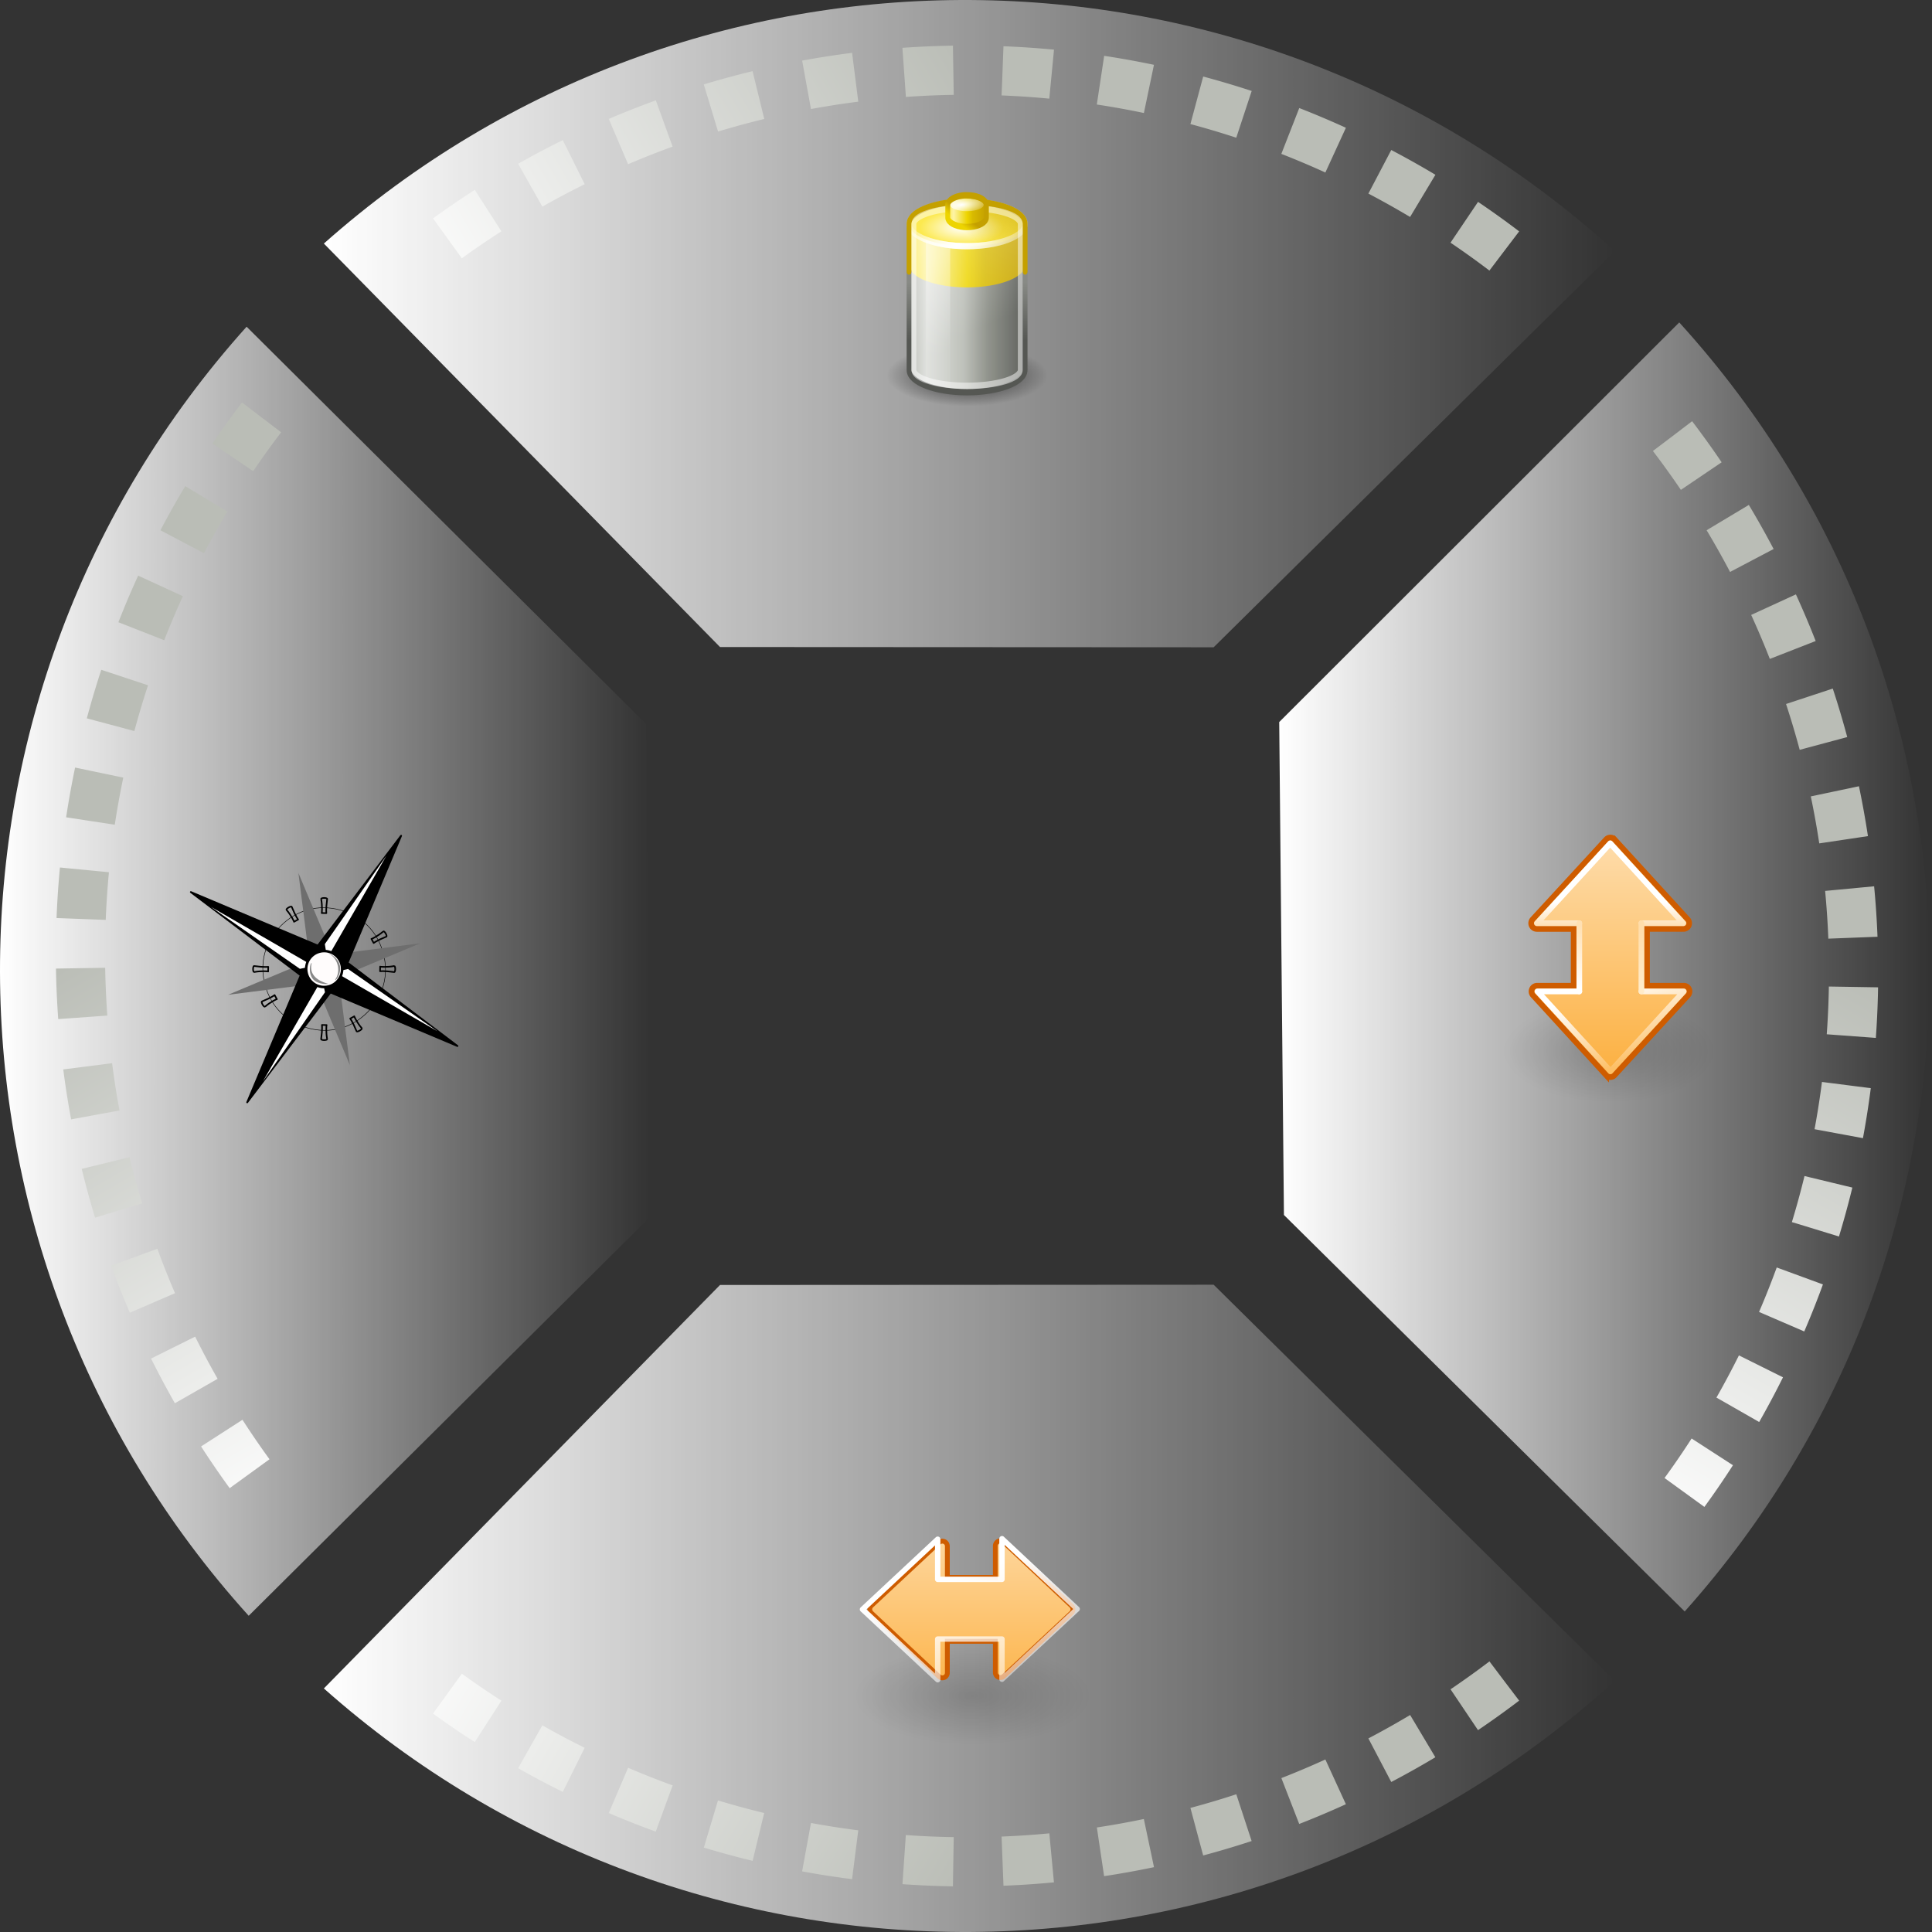 <?xml version="1.0" encoding="UTF-8" standalone="no"?>
<!-- Created with Inkscape (http://www.inkscape.org/) -->

<svg
   xmlns:osb="http://www.openswatchbook.org/uri/2009/osb"
   xmlns:dc="http://purl.org/dc/elements/1.1/"
   xmlns:cc="http://creativecommons.org/ns#"
   xmlns:rdf="http://www.w3.org/1999/02/22-rdf-syntax-ns#"
   xmlns:svg="http://www.w3.org/2000/svg"
   xmlns="http://www.w3.org/2000/svg"
   xmlns:xlink="http://www.w3.org/1999/xlink"
   xmlns:sodipodi="http://sodipodi.sourceforge.net/DTD/sodipodi-0.dtd"
   xmlns:inkscape="http://www.inkscape.org/namespaces/inkscape"
   id="svg4169"
   sodipodi:version="0.32"
   inkscape:version="0.91 r13725"
   width="400"
   height="400"
   version="1.0"
   sodipodi:docname="level-white.svg"
   inkscape:output_extension="org.inkscape.output.svg.inkscape"
   inkscape:export-filename="/Users/hurenkam/Workspace/qeeptrack/master/Gauges/level-white.png"
   inkscape:export-xdpi="90"
   inkscape:export-ydpi="90">
  <rect width="100%" height="100%" fill="#333333" stroke="none"/>
  <defs
     id="defs4172">
    <linearGradient
       id="linearGradient26422"
       osb:paint="solid">
      <stop
         style="stop-color:#000000;stop-opacity:1;"
         offset="0"
         id="stop26424" />
    </linearGradient>
    <linearGradient
       id="linearGradient4227">
      <stop
         style="stop-color:#00ffff;stop-opacity:1;"
         offset="0"
         id="stop4229" />
      <stop
         id="stop4235"
         offset="0"
         style="stop-color:#0e95fd;stop-opacity:1;" />
      <stop
         style="stop-color:#ffffff;stop-opacity:0.982;"
         offset="1"
         id="stop4231" />
    </linearGradient>
    <linearGradient
       id="linearGradient4062">
      <stop
         style="stop-color:#ffffff;stop-opacity:1;"
         offset="0"
         id="stop4064" />
      <stop
         id="stop4184"
         offset="0.208"
         style="stop-color:#ffffff;stop-opacity:0.498;" />
      <stop
         style="stop-color:#ffffff;stop-opacity:0;"
         offset="1"
         id="stop4066" />
    </linearGradient>
    <linearGradient
       id="linearGradient5080">
      <stop
         style="stop-color:#0000fd;stop-opacity:1;"
         offset="0"
         id="stop5082" />
      <stop
         id="stop5090"
         offset="0.861"
         style="stop-color:#006cc0;stop-opacity:1;" />
      <stop
         id="stop5088"
         offset="1"
         style="stop-color:#002bae;stop-opacity:1;" />
      <stop
         style="stop-color:#000000;stop-opacity:0;"
         offset="1"
         id="stop5084" />
    </linearGradient>
    <linearGradient
       id="linearGradient1640">
      <stop
         style="stop-color:#00b9ff;stop-opacity:1"
         offset="0"
         id="stop1641" />
      <stop
         style="stop-color:#0046a9;stop-opacity:1"
         offset="1"
         id="stop1642" />
    </linearGradient>
    <radialGradient
       cx="832.372"
       cy="840.529"
       r="295.809"
       fx="832.372"
       fy="840.529"
       id="radialGradient1491"
       xlink:href="#linearGradient1640"
       gradientUnits="userSpaceOnUse"
       gradientTransform="matrix(0.541,0,0,0.541,-270.212,-274.649)" />
    <linearGradient
       x1="-288.954"
       y1="314.193"
       x2="-260.119"
       y2="314.115"
       id="linearGradient1503"
       xlink:href="#linearGradient1644"
       gradientUnits="userSpaceOnUse" />
    <linearGradient
       id="linearGradient1644">
      <stop
         style="stop-color:#000000;stop-opacity:1"
         offset="0"
         id="stop1645" />
      <stop
         style="stop-color:#ffffff;stop-opacity:1"
         offset="1"
         id="stop1646" />
    </linearGradient>
    <linearGradient
       x1="-289.108"
       y1="314.115"
       x2="-260.119"
       y2="314.115"
       id="linearGradient1501"
       xlink:href="#linearGradient1644"
       gradientUnits="userSpaceOnUse" />
    <inkscape:perspective
       sodipodi:type="inkscape:persp3d"
       inkscape:vp_x="0 : 526.18109 : 1"
       inkscape:vp_y="0 : 1000 : 0"
       inkscape:vp_z="744.09448 : 526.18109 : 1"
       inkscape:persp3d-origin="372.04724 : 350.78739 : 1"
       id="perspective4176" />
    <inkscape:perspective
       id="perspective5316"
       inkscape:persp3d-origin="0.5 : 0.33333333 : 1"
       inkscape:vp_z="1 : 0.5 : 1"
       inkscape:vp_y="0 : 1000 : 0"
       inkscape:vp_x="0 : 0.5 : 1"
       sodipodi:type="inkscape:persp3d" />
    <radialGradient
       inkscape:collect="always"
       xlink:href="#linearGradient5080-2"
       id="radialGradient5086-5"
       cx="184.422"
       cy="179.202"
       fx="184.422"
       fy="179.202"
       r="168.652"
       gradientTransform="matrix(1,0,0,1.007,0,-1.284)"
       gradientUnits="userSpaceOnUse" />
    <linearGradient
       id="linearGradient5080-2">
      <stop
         id="stop5090-1"
         offset="0"
         style="stop-color:#202020;stop-opacity:0.502;" />
      <stop
         id="stop5088-6"
         offset="1"
         style="stop-color:#000000;stop-opacity:0.502;" />
    </linearGradient>
    <inkscape:perspective
       id="perspective5405"
       inkscape:persp3d-origin="0.5 : 0.33333333 : 1"
       inkscape:vp_z="1 : 0.5 : 1"
       inkscape:vp_y="0 : 1000 : 0"
       inkscape:vp_x="0 : 0.5 : 1"
       sodipodi:type="inkscape:persp3d" />
    <inkscape:perspective
       id="perspective5429"
       inkscape:persp3d-origin="0.5 : 0.33333333 : 1"
       inkscape:vp_z="1 : 0.5 : 1"
       inkscape:vp_y="0 : 1000 : 0"
       inkscape:vp_x="0 : 0.5 : 1"
       sodipodi:type="inkscape:persp3d" />
    <inkscape:perspective
       id="perspective5451"
       inkscape:persp3d-origin="0.5 : 0.33333333 : 1"
       inkscape:vp_z="1 : 0.5 : 1"
       inkscape:vp_y="0 : 1000 : 0"
       inkscape:vp_x="0 : 0.5 : 1"
       sodipodi:type="inkscape:persp3d" />
    <inkscape:perspective
       id="perspective5482"
       inkscape:persp3d-origin="0.5 : 0.33333333 : 1"
       inkscape:vp_z="1 : 0.5 : 1"
       inkscape:vp_y="0 : 1000 : 0"
       inkscape:vp_x="0 : 0.5 : 1"
       sodipodi:type="inkscape:persp3d" />
    <inkscape:perspective
       id="perspective5513"
       inkscape:persp3d-origin="0.5 : 0.33333333 : 1"
       inkscape:vp_z="1 : 0.5 : 1"
       inkscape:vp_y="0 : 1000 : 0"
       inkscape:vp_x="0 : 0.5 : 1"
       sodipodi:type="inkscape:persp3d" />
    <inkscape:perspective
       id="perspective2913"
       inkscape:persp3d-origin="0.5 : 0.33333333 : 1"
       inkscape:vp_z="1 : 0.5 : 1"
       inkscape:vp_y="0 : 1000 : 0"
       inkscape:vp_x="0 : 0.5 : 1"
       sodipodi:type="inkscape:persp3d" />
    <inkscape:perspective
       id="perspective4194"
       inkscape:persp3d-origin="0.5 : 0.33333333 : 1"
       inkscape:vp_z="1 : 0.5 : 1"
       inkscape:vp_y="0 : 1000 : 0"
       inkscape:vp_x="0 : 0.5 : 1"
       sodipodi:type="inkscape:persp3d" />
    <radialGradient
       inkscape:collect="always"
       xlink:href="#linearGradient4062-2"
       id="radialGradient4102-8"
       cx="-156.624"
       cy="84.582"
       fx="-156.624"
       fy="84.582"
       r="4.596"
       gradientUnits="userSpaceOnUse" />
    <linearGradient
       id="linearGradient4062-2"
       osb:paint="gradient">
      <stop
         style="stop-color:#ffffff;stop-opacity:1;"
         offset="0"
         id="stop4064-7" />
      <stop
         id="stop4184-7"
         offset="0.208"
         style="stop-color:#ffffff;stop-opacity:0.498;" />
      <stop
         style="stop-color:#ffffff;stop-opacity:0;"
         offset="1"
         id="stop4066-1" />
    </linearGradient>
    <inkscape:perspective
       id="perspective4245"
       inkscape:persp3d-origin="0.5 : 0.33333333 : 1"
       inkscape:vp_z="1 : 0.5 : 1"
       inkscape:vp_y="0 : 1000 : 0"
       inkscape:vp_x="0 : 0.5 : 1"
       sodipodi:type="inkscape:persp3d" />
    <linearGradient
       osb:paint="gradient"
       id="linearGradient4439">
      <stop
         id="stop4441"
         offset="0"
         style="stop-color:#ffffff;stop-opacity:1;" />
      <stop
         id="stop4443"
         offset="1"
         style="stop-color:#ffffff;stop-opacity:0;" />
    </linearGradient>
    <linearGradient
       id="linearGradient1640-7">
      <stop
         id="stop1641-7"
         offset="0"
         style="stop-color:#ffffff;stop-opacity:0.502;" />
      <stop
         id="stop1642-9"
         offset="1"
         style="stop-color:#000000;stop-opacity:0.502;" />
    </linearGradient>
    <radialGradient
       gradientTransform="matrix(-0.003,0.612,-0.609,-0.003,693.991,-336.48)"
       gradientUnits="userSpaceOnUse"
       xlink:href="#linearGradient1644"
       id="radialGradient1491-1"
       fy="840.529"
       fx="832.372"
       r="295.809"
       cy="840.529"
       cx="832.372" />
    <linearGradient
       gradientUnits="userSpaceOnUse"
       xlink:href="#linearGradient1644"
       id="linearGradient15797"
       y2="314.115"
       x2="-260.119"
       y1="314.115"
       x1="-289.108" />
    <inkscape:perspective
       id="perspective4176-4"
       inkscape:persp3d-origin="372.04724 : 350.78739 : 1"
       inkscape:vp_z="744.09448 : 526.18109 : 1"
       inkscape:vp_y="0 : 1000 : 0"
       inkscape:vp_x="0 : 526.18109 : 1"
       sodipodi:type="inkscape:persp3d" />
    <radialGradient
       cx="832.372"
       cy="840.529"
       r="295.809"
       fx="832.372"
       fy="840.529"
       id="radialGradient1491-5"
       xlink:href="#linearGradient1640-7"
       gradientUnits="userSpaceOnUse"
       gradientTransform="matrix(0.541,0,0,0.541,-270.212,-274.649)" />
    <linearGradient
       x1="-289.108"
       y1="314.115"
       x2="-260.119"
       y2="314.115"
       id="linearGradient9822"
       xlink:href="#linearGradient1644"
       gradientUnits="userSpaceOnUse" />
    <inkscape:perspective
       sodipodi:type="inkscape:persp3d"
       inkscape:vp_x="0 : 526.18109 : 1"
       inkscape:vp_y="0 : 1000 : 0"
       inkscape:vp_z="744.09448 : 526.18109 : 1"
       inkscape:persp3d-origin="372.04724 : 350.78739 : 1"
       id="perspective4176-0" />
    <inkscape:perspective
       id="perspective5316-6"
       inkscape:persp3d-origin="0.5 : 0.33333333 : 1"
       inkscape:vp_z="1 : 0.5 : 1"
       inkscape:vp_y="0 : 1000 : 0"
       inkscape:vp_x="0 : 0.5 : 1"
       sodipodi:type="inkscape:persp3d" />
    <radialGradient
       inkscape:collect="always"
       xlink:href="#linearGradient5080"
       id="radialGradient5086-5-1"
       cx="184.422"
       cy="179.202"
       fx="184.422"
       fy="179.202"
       r="168.652"
       gradientTransform="matrix(1,0,0,1.007,0,-1.284)"
       gradientUnits="userSpaceOnUse" />
    <radialGradient
       r="168.652"
       fy="179.202"
       fx="184.422"
       cy="179.202"
       cx="184.422"
       gradientTransform="matrix(1,0,0,1.007,0,-1.284)"
       gradientUnits="userSpaceOnUse"
       id="radialGradient5328"
       xlink:href="#linearGradient5080"
       inkscape:collect="always" />
    <inkscape:perspective
       id="perspective5405-7"
       inkscape:persp3d-origin="0.5 : 0.33333333 : 1"
       inkscape:vp_z="1 : 0.5 : 1"
       inkscape:vp_y="0 : 1000 : 0"
       inkscape:vp_x="0 : 0.5 : 1"
       sodipodi:type="inkscape:persp3d" />
    <inkscape:perspective
       id="perspective5429-2"
       inkscape:persp3d-origin="0.5 : 0.33333333 : 1"
       inkscape:vp_z="1 : 0.5 : 1"
       inkscape:vp_y="0 : 1000 : 0"
       inkscape:vp_x="0 : 0.5 : 1"
       sodipodi:type="inkscape:persp3d" />
    <inkscape:perspective
       id="perspective5451-6"
       inkscape:persp3d-origin="0.5 : 0.33333333 : 1"
       inkscape:vp_z="1 : 0.5 : 1"
       inkscape:vp_y="0 : 1000 : 0"
       inkscape:vp_x="0 : 0.5 : 1"
       sodipodi:type="inkscape:persp3d" />
    <inkscape:perspective
       id="perspective5482-8"
       inkscape:persp3d-origin="0.5 : 0.33333333 : 1"
       inkscape:vp_z="1 : 0.5 : 1"
       inkscape:vp_y="0 : 1000 : 0"
       inkscape:vp_x="0 : 0.5 : 1"
       sodipodi:type="inkscape:persp3d" />
    <inkscape:perspective
       id="perspective5513-0"
       inkscape:persp3d-origin="0.5 : 0.33333333 : 1"
       inkscape:vp_z="1 : 0.5 : 1"
       inkscape:vp_y="0 : 1000 : 0"
       inkscape:vp_x="0 : 0.5 : 1"
       sodipodi:type="inkscape:persp3d" />
    <radialGradient
       inkscape:collect="always"
       xlink:href="#linearGradient1640-7"
       id="radialGradient4452"
       gradientUnits="userSpaceOnUse"
       gradientTransform="matrix(0.541,0,0,0.541,-270.212,-274.649)"
       cx="832.372"
       cy="840.529"
       fx="832.372"
       fy="840.529"
       r="295.809" />
    <radialGradient
       gradientTransform="matrix(-0.003,0.612,-0.609,-0.003,693.991,-336.48)"
       gradientUnits="userSpaceOnUse"
       xlink:href="#linearGradient1644"
       id="radialGradient1491-19"
       fy="840.529"
       fx="832.372"
       r="295.809"
       cy="840.529"
       cx="832.372" />
    <linearGradient
       gradientUnits="userSpaceOnUse"
       xlink:href="#linearGradient1644"
       id="linearGradient17416"
       y2="314.115"
       x2="-260.119"
       y1="314.115"
       x1="-289.108" />
    <inkscape:perspective
       id="perspective4176-2"
       inkscape:persp3d-origin="372.04724 : 350.78739 : 1"
       inkscape:vp_z="744.09448 : 526.18109 : 1"
       inkscape:vp_y="0 : 1000 : 0"
       inkscape:vp_x="0 : 526.18109 : 1"
       sodipodi:type="inkscape:persp3d" />
    <radialGradient
       gradientTransform="matrix(0.676,0,0,0.676,-362.765,-368.303)"
       gradientUnits="userSpaceOnUse"
       xlink:href="#linearGradient1640-7"
       id="radialGradient1491-9"
       fy="840.529"
       fx="832.372"
       r="295.809"
       cy="840.529"
       cx="832.372" />
    <linearGradient
       gradientUnits="userSpaceOnUse"
       xlink:href="#linearGradient1644"
       id="linearGradient19740"
       y2="314.115"
       x2="-260.119"
       y1="314.115"
       x1="-289.108" />
    <inkscape:perspective
       id="perspective4176-3"
       inkscape:persp3d-origin="372.04724 : 350.78739 : 1"
       inkscape:vp_z="744.09448 : 526.18109 : 1"
       inkscape:vp_y="0 : 1000 : 0"
       inkscape:vp_x="0 : 526.18109 : 1"
       sodipodi:type="inkscape:persp3d" />
    <marker
       style="overflow:visible"
       id="DotL"
       refX="0.0"
       refY="0.0"
       orient="auto"
       inkscape:stockid="DotL">
      <path
         transform="scale(0.8) translate(7.4, 1)"
         style="fill-rule:evenodd;stroke:#000000;stroke-width:1.0pt;marker-start:none;marker-end:none"
         d="M -2.5,-1.0 C -2.5,1.76 -4.74,4.0 -7.5,4.0 C -10.26,4.0 -12.5,1.76 -12.5,-1.0 C -12.5,-3.76 -10.26,-6.0 -7.5,-6.0 C -4.74,-6.0 -2.5,-3.76 -2.5,-1.0 z "
         id="path4925" />
    </marker>
    <linearGradient
       id="linearGradient4196">
      <stop
         id="stop4198"
         offset="0"
         style="stop-color:#00ff00;stop-opacity:1;" />
      <stop
         style="stop-color:#f4ff00;stop-opacity:1;"
         offset="0"
         id="stop4204" />
      <stop
         id="stop4200"
         offset="1"
         style="stop-color:#ff0000;stop-opacity:1;" />
    </linearGradient>
    <linearGradient
       id="linearGradient3643">
      <stop
         id="stop3645"
         offset="0"
         style="stop-color:#ff0000;stop-opacity:1;" />
      <stop
         style="stop-color:#7f0000;stop-opacity:1;"
         offset="1"
         id="stop3655" />
      <stop
         id="stop3647"
         offset="1"
         style="stop-color:#000000;stop-opacity:1;" />
    </linearGradient>
    <radialGradient
       gradientTransform="matrix(0.57,-0.194,0.196,0.576,-459.103,-143.159)"
       gradientUnits="userSpaceOnUse"
       xlink:href="#linearGradient5080-2"
       id="radialGradient1491-0"
       fy="840.529"
       fx="832.372"
       r="295.809"
       cy="840.529"
       cx="832.372" />
    <linearGradient
       gradientUnits="userSpaceOnUse"
       xlink:href="#linearGradient1644"
       id="linearGradient26048"
       y2="314.115"
       x2="-260.119"
       y1="314.115"
       x1="-289.108" />
    <inkscape:perspective
       id="perspective4176-6"
       inkscape:persp3d-origin="372.04724 : 350.78739 : 1"
       inkscape:vp_z="744.09448 : 526.18109 : 1"
       inkscape:vp_y="0 : 1000 : 0"
       inkscape:vp_x="0 : 526.18109 : 1"
       sodipodi:type="inkscape:persp3d" />
    <radialGradient
       gradientUnits="userSpaceOnUse"
       gradientTransform="matrix(1,-0.198,0.204,0.934,-41.268,46.207)"
       r="162.988"
       fy="202.669"
       fx="166.524"
       cy="202.669"
       cx="166.524"
       id="radialGradient3685"
       xlink:href="#linearGradient5080-2"
       inkscape:collect="always" />
    <inkscape:perspective
       sodipodi:type="inkscape:persp3d"
       inkscape:vp_x="0 : 0.5 : 1"
       inkscape:vp_y="0 : 1000 : 0"
       inkscape:vp_z="1 : 0.5 : 1"
       inkscape:persp3d-origin="0.5 : 0.33333333 : 1"
       id="perspective3728" />
    <radialGradient
       r="162.988"
       fy="204.385"
       fx="162.302"
       cy="204.385"
       cx="162.302"
       gradientTransform="matrix(0.723,-0.687,0.706,0.674,-95.267,176.491)"
       gradientUnits="userSpaceOnUse"
       id="radialGradient3694-3"
       xlink:href="#linearGradient1640"
       inkscape:collect="always" />
    <inkscape:perspective
       sodipodi:type="inkscape:persp3d"
       inkscape:vp_x="0 : 0.5 : 1"
       inkscape:vp_y="0 : 1000 : 0"
       inkscape:vp_z="1 : 0.5 : 1"
       inkscape:persp3d-origin="0.5 : 0.33333333 : 1"
       id="perspective3781" />
    <radialGradient
       r="162.988"
       fy="204.385"
       fx="162.302"
       cy="204.385"
       cx="162.302"
       gradientTransform="matrix(0.723,-0.687,0.706,0.674,-95.267,176.491)"
       gradientUnits="userSpaceOnUse"
       id="radialGradient3694-6"
       xlink:href="#linearGradient1640"
       inkscape:collect="always" />
    <inkscape:perspective
       sodipodi:type="inkscape:persp3d"
       inkscape:vp_x="0 : 0.5 : 1"
       inkscape:vp_y="0 : 1000 : 0"
       inkscape:vp_z="1 : 0.5 : 1"
       inkscape:persp3d-origin="0.5 : 0.33333333 : 1"
       id="perspective2848" />
    <radialGradient
       gradientUnits="userSpaceOnUse"
       gradientTransform="matrix(2.43,0,0,0.98,-260.357,3.513)"
       r="71.064"
       fy="176.506"
       fx="182.08"
       cy="176.506"
       cx="182.08"
       id="radialGradient3642"
       xlink:href="#linearGradient1640-7"
       inkscape:collect="always" />
    <inkscape:perspective
       sodipodi:type="inkscape:persp3d"
       inkscape:vp_x="0 : 0.5 : 1"
       inkscape:vp_y="0 : 1000 : 0"
       inkscape:vp_z="1 : 0.5 : 1"
       inkscape:persp3d-origin="0.5 : 0.33333333 : 1"
       id="perspective2939" />
    <linearGradient
       id="linearGradient4134">
      <stop
         style="stop-color:#d6d7d5;stop-opacity:1;"
         offset="0"
         id="stop4136" />
      <stop
         id="stop4148"
         offset="0.25"
         style="stop-color:#d1d2d0;stop-opacity:1;" />
      <stop
         id="stop4142"
         offset="0.5"
         style="stop-color:#a5a6a3;stop-opacity:1;" />
      <stop
         style="stop-color:#dddedc;stop-opacity:1;"
         offset="1"
         id="stop4138" />
    </linearGradient>
    <linearGradient
       id="linearGradient6179">
      <stop
         style="stop-color:#cc0000;stop-opacity:1"
         offset="0"
         id="stop6181" />
      <stop
         id="stop6183"
         offset="0.5"
         style="stop-color:#ff5656;stop-opacity:1;" />
      <stop
         style="stop-color:#cc0000;stop-opacity:1"
         offset="1"
         id="stop6185" />
    </linearGradient>
    <linearGradient
       id="linearGradient6188">
      <stop
         style="stop-color:#ef2929;stop-opacity:1"
         offset="0"
         id="stop6190" />
      <stop
         style="stop-color:#ff4141;stop-opacity:1;"
         offset="1"
         id="stop6192" />
    </linearGradient>
    <linearGradient
       id="linearGradient6194">
      <stop
         style="stop-color:#cc0000;stop-opacity:1"
         offset="0"
         id="stop6196" />
      <stop
         style="stop-color:#ff6969;stop-opacity:1;"
         offset="1"
         id="stop6198" />
    </linearGradient>
    <linearGradient
       id="linearGradient7451">
      <stop
         style="stop-color:#ffffff;stop-opacity:1;"
         offset="0"
         id="stop7453" />
      <stop
         style="stop-color:#ffffff;stop-opacity:0.187"
         offset="1"
         id="stop7455" />
    </linearGradient>
    <linearGradient
       id="linearGradient5048">
      <stop
         id="stop5050"
         offset="0"
         style="stop-color:black;stop-opacity:0;" />
      <stop
         style="stop-color:black;stop-opacity:1;"
         offset="0.5"
         id="stop5056" />
      <stop
         id="stop5052"
         offset="1"
         style="stop-color:black;stop-opacity:0;" />
    </linearGradient>
    <linearGradient
       id="linearGradient6525"
       gradientUnits="userSpaceOnUse"
       x1="4.191"
       y1="11.113"
       x2="47.32"
       y2="56.052">
      <stop
         offset="0"
         style="stop-color:#ffffff;stop-opacity:1;"
         id="stop6529" />
      <stop
         offset="1"
         style="stop-color:#ffffff;stop-opacity:0.34;"
         id="stop6531" />
    </linearGradient>
    <inkscape:perspective
       sodipodi:type="inkscape:persp3d"
       inkscape:vp_x="0 : 0.5 : 1"
       inkscape:vp_y="0 : 1000 : 0"
       inkscape:vp_z="1 : 0.5 : 1"
       inkscape:persp3d-origin="0.5 : 0.33333333 : 1"
       id="perspective2907" />
    <linearGradient
       id="linearGradient7489">
      <stop
         id="stop7491"
         offset="0"
         style="stop-color:#dcc500;stop-opacity:1" />
      <stop
         style="stop-color:#fdea50;stop-opacity:1;"
         offset="0.5"
         id="stop7493" />
      <stop
         id="stop7495"
         offset="1"
         style="stop-color:#dcc500;stop-opacity:1" />
    </linearGradient>
    <linearGradient
       gradientUnits="userSpaceOnUse"
       y2="13.25"
       x2="21.188"
       y1="11.375"
       x1="22"
       id="linearGradient7505-2"
       xlink:href="#linearGradient7499-7"
       inkscape:collect="always" />
    <linearGradient
       id="linearGradient7499-7"
       inkscape:collect="always">
      <stop
         id="stop7501-9"
         offset="0"
         style="stop-color:#888a85;stop-opacity:1;" />
      <stop
         id="stop7503-5"
         offset="1"
         style="stop-color:#babdb6;stop-opacity:1" />
    </linearGradient>
    <inkscape:perspective
       sodipodi:type="inkscape:persp3d"
       inkscape:vp_x="0 : 0.5 : 1"
       inkscape:vp_y="0 : 1000 : 0"
       inkscape:vp_z="1 : 0.5 : 1"
       inkscape:persp3d-origin="0.5 : 0.33333333 : 1"
       id="perspective3680" />
    <linearGradient
       id="linearGradient7489-0">
      <stop
         id="stop7491-2"
         offset="0"
         style="stop-color:#00c500;stop-opacity:1;" />
      <stop
         style="stop-color:#00ea50;stop-opacity:1;"
         offset="0.5"
         id="stop7493-8" />
      <stop
         id="stop7495-6"
         offset="1"
         style="stop-color:#00c500;stop-opacity:1;" />
    </linearGradient>
    <linearGradient
       id="linearGradient7483-2">
      <stop
         id="stop7485-4"
         offset="0"
         style="stop-color:#00d400;stop-opacity:1;" />
      <stop
         id="stop7487-8"
         offset="1"
         style="stop-color:#00e94f;stop-opacity:1;" />
    </linearGradient>
    <linearGradient
       id="linearGradient7477-5">
      <stop
         id="stop7479-0"
         offset="0"
         style="stop-color:#00a000;stop-opacity:1;" />
      <stop
         id="stop7481-9"
         offset="1"
         style="stop-color:#00f54f;stop-opacity:1;" />
    </linearGradient>
    <linearGradient
       gradientUnits="userSpaceOnUse"
       y2="80.029"
       x2="67.766"
       y1="177.401"
       x1="10.96"
       id="linearGradient4202"
       xlink:href="#linearGradient7101"
       inkscape:collect="always"
       gradientTransform="matrix(1.113,0,0,1.105,-402.786,2.554)" />
    <inkscape:perspective
       sodipodi:type="inkscape:persp3d"
       inkscape:vp_x="0 : 0.5 : 1"
       inkscape:vp_y="0 : 1000 : 0"
       inkscape:vp_z="1 : 0.5 : 1"
       inkscape:persp3d-origin="0.5 : 0.33333333 : 1"
       id="perspective4239" />
    <linearGradient
       gradientUnits="userSpaceOnUse"
       y2="69.768"
       x2="66.607"
       y1="177.401"
       x1="10.96"
       id="linearGradient4202-7"
       xlink:href="#linearGradient4196"
       inkscape:collect="always" />
    <radialGradient
       inkscape:collect="always"
       xlink:href="#linearGradient5080-2"
       id="radialGradient3742-4-0"
       gradientUnits="userSpaceOnUse"
       gradientTransform="matrix(-6.9048019e-4,-1.128,1.104,-6.7609026e-4,-46.023,363.637)"
       cx="162.302"
       cy="204.385"
       fx="162.302"
       fy="204.385"
       r="162.988" />
    <inkscape:perspective
       sodipodi:type="inkscape:persp3d"
       inkscape:vp_x="0 : 0.5 : 1"
       inkscape:vp_y="0 : 1000 : 0"
       inkscape:vp_z="1 : 0.5 : 1"
       inkscape:persp3d-origin="0.5 : 0.33333333 : 1"
       id="perspective4295" />
    <inkscape:perspective
       sodipodi:type="inkscape:persp3d"
       inkscape:vp_x="0 : 0.5 : 1"
       inkscape:vp_y="0 : 1000 : 0"
       inkscape:vp_z="1 : 0.5 : 1"
       inkscape:persp3d-origin="0.5 : 0.33333333 : 1"
       id="perspective4295-0" />
    <inkscape:perspective
       sodipodi:type="inkscape:persp3d"
       inkscape:vp_x="0 : 0.5 : 1"
       inkscape:vp_y="0 : 1000 : 0"
       inkscape:vp_z="1 : 0.5 : 1"
       inkscape:persp3d-origin="0.5 : 0.33333333 : 1"
       id="perspective2905" />
    <radialGradient
       gradientUnits="userSpaceOnUse"
       gradientTransform="matrix(1,0,0,0.303,0,9.847)"
       r="11.969"
       fy="14.125"
       fx="21.344"
       cy="14.125"
       cx="21.344"
       id="radialGradient3286-9"
       xlink:href="#linearGradient3280-9"
       inkscape:collect="always" />
    <linearGradient
       id="linearGradient3280-9"
       inkscape:collect="always">
      <stop
         id="stop3282-8"
         offset="0"
         style="stop-color:#000000;stop-opacity:1;" />
      <stop
         id="stop3284-1"
         offset="1"
         style="stop-color:#000000;stop-opacity:0;" />
    </linearGradient>
    <linearGradient
       y2="28.375"
       x2="9.499"
       y1="28.375"
       x1="33.5"
       gradientTransform="translate(2,0)"
       gradientUnits="userSpaceOnUse"
       id="linearGradient3407"
       xlink:href="#linearGradient3367"
       inkscape:collect="always" />
    <linearGradient
       id="linearGradient3367">
      <stop
         style="stop-color:#555753"
         offset="0"
         id="stop3369" />
      <stop
         id="stop3371"
         offset="0.322"
         style="stop-color:#8a8d85;stop-opacity:1;" />
      <stop
         id="stop3373"
         offset="0.53"
         style="stop-color:#babdb6;stop-opacity:1;" />
      <stop
         style="stop-color:#dcdeda;stop-opacity:1;"
         offset="0.853"
         id="stop3375" />
      <stop
         style="stop-color:#babdb6"
         offset="1"
         id="stop3377" />
    </linearGradient>
    <linearGradient
       y2="19.125"
       x2="9.499"
       y1="19.125"
       x1="33.562"
       gradientTransform="translate(2,0)"
       gradientUnits="userSpaceOnUse"
       id="linearGradient3404"
       xlink:href="#linearGradient3146"
       inkscape:collect="always" />
    <linearGradient
       id="linearGradient3146">
      <stop
         style="stop-color:#c4a000"
         offset="0"
         id="stop3148" />
      <stop
         id="stop3160"
         offset="0.351"
         style="stop-color:#d8ba00;stop-opacity:1;" />
      <stop
         id="stop3152"
         offset="0.5"
         style="stop-color:#edd400;stop-opacity:1;" />
      <stop
         style="stop-color:#fdf4a7;stop-opacity:1;"
         offset="0.85"
         id="stop3162" />
      <stop
         style="stop-color:#fce94f"
         offset="1"
         id="stop3158" />
    </linearGradient>
    <linearGradient
       y2="34.174"
       x2="17.125"
       y1="20.231"
       x1="12.25"
       gradientTransform="translate(2,0)"
       gradientUnits="userSpaceOnUse"
       id="linearGradient3401-8"
       xlink:href="#linearGradient7451"
       inkscape:collect="always" />
    <linearGradient
       gradientTransform="translate(2,0)"
       y2="31.383"
       x2="20.683"
       y1="10.496"
       x1="13.965"
       gradientUnits="userSpaceOnUse"
       id="linearGradient3398-03"
       xlink:href="#linearGradient7451"
       inkscape:collect="always" />
    <radialGradient
       r="12.469"
       fy="16.677"
       fx="19.718"
       cy="16.677"
       cx="19.718"
       gradientTransform="matrix(0.69,0,0,0.228,6.616,10.901)"
       gradientUnits="userSpaceOnUse"
       id="radialGradient3337-5"
       xlink:href="#linearGradient3236"
       inkscape:collect="always" />
    <linearGradient
       id="linearGradient3236">
      <stop
         id="stop3238"
         offset="0"
         style="stop-color:#ffffff;stop-opacity:1;" />
      <stop
         id="stop3240"
         offset="1"
         style="stop-color:#fce94f" />
    </linearGradient>
    <radialGradient
       r="12.469"
       fy="24.691"
       fx="19.162"
       cy="24.691"
       cx="19.162"
       gradientTransform="matrix(1.254,-0.397,0.125,0.426,-7.95,14.715)"
       gradientUnits="userSpaceOnUse"
       id="radialGradient3339-0"
       xlink:href="#linearGradient7451"
       inkscape:collect="always" />
    <linearGradient
       y2="18.613"
       x2="25.532"
       y1="9.99"
       x1="31.187"
       gradientUnits="userSpaceOnUse"
       id="linearGradient3341-8"
       xlink:href="#linearGradient3265"
       inkscape:collect="always" />
    <linearGradient
       id="linearGradient3265"
       inkscape:collect="always">
      <stop
         id="stop3267"
         offset="0"
         style="stop-color:#c4a000;stop-opacity:1;" />
      <stop
         id="stop3269"
         offset="1"
         style="stop-color:#c4a000;stop-opacity:0;" />
    </linearGradient>
    <radialGradient
       r="12.469"
       fy="24.691"
       fx="19.162"
       cy="24.691"
       cx="19.162"
       gradientTransform="matrix(1.254,-0.397,0.125,0.426,-7.95,14.715)"
       gradientUnits="userSpaceOnUse"
       id="radialGradient3343"
       xlink:href="#linearGradient7451"
       inkscape:collect="always" />
    <linearGradient
       gradientTransform="translate(-2,0)"
       y2="32.384"
       x2="13.375"
       y1="23.221"
       x1="13.375"
       gradientUnits="userSpaceOnUse"
       id="linearGradient3393"
       xlink:href="#linearGradient3351"
       inkscape:collect="always" />
    <linearGradient
       id="linearGradient3351"
       inkscape:collect="always">
      <stop
         id="stop3353"
         offset="0"
         style="stop-color:#888a85" />
      <stop
         id="stop3355"
         offset="1"
         style="stop-color:#555753" />
    </linearGradient>
    <linearGradient
       y2="10.985"
       x2="17.499"
       y1="10.985"
       x1="25.5"
       gradientTransform="translate(2,0)"
       gradientUnits="userSpaceOnUse"
       id="linearGradient3384-3"
       xlink:href="#linearGradient3146"
       inkscape:collect="always" />
    <radialGradient
       r="4"
       fy="11.205"
       fx="19.864"
       cy="11.205"
       cx="19.864"
       gradientTransform="matrix(1.499,-0.164,0.036,0.558,-10.019,8.004)"
       gradientUnits="userSpaceOnUse"
       id="radialGradient3347-2"
       xlink:href="#linearGradient7451"
       inkscape:collect="always" />
    <linearGradient
       y2="12.535"
       x2="17.719"
       y1="11.188"
       x1="18.562"
       gradientTransform="translate(2,0)"
       gradientUnits="userSpaceOnUse"
       id="linearGradient3380"
       xlink:href="#linearGradient3217"
       inkscape:collect="always" />
    <linearGradient
       id="linearGradient3217"
       inkscape:collect="always">
      <stop
         id="stop3219"
         offset="0"
         style="stop-color:#c4a000;stop-opacity:1;" />
      <stop
         id="stop3221"
         offset="1"
         style="stop-color:#edd400" />
    </linearGradient>
    <inkscape:perspective
       sodipodi:type="inkscape:persp3d"
       inkscape:vp_x="0 : 0.5 : 1"
       inkscape:vp_y="0 : 1000 : 0"
       inkscape:vp_z="1 : 0.5 : 1"
       inkscape:persp3d-origin="0.5 : 0.33333333 : 1"
       id="perspective2889" />
    <radialGradient
       r="8.263"
       fy="19.5"
       fx="10.737"
       cy="19.5"
       cx="10.737"
       gradientTransform="matrix(1,0,0,0.303,0,13.6)"
       gradientUnits="userSpaceOnUse"
       id="radialGradient5998"
       xlink:href="#linearGradient3280-9"
       inkscape:collect="always" />
    <radialGradient
       r="4.525"
       fy="8.071"
       fx="10.281"
       cy="8.071"
       cx="10.281"
       gradientTransform="matrix(1,0,0,0.827,0,1.122)"
       gradientUnits="userSpaceOnUse"
       id="radialGradient7127"
       xlink:href="#linearGradient3374"
       inkscape:collect="always" />
    <linearGradient
       id="linearGradient3374"
       inkscape:collect="always">
      <stop
         id="stop3376"
         offset="0"
         style="stop-color:#729fcf;stop-opacity:1;" />
      <stop
         id="stop3378"
         offset="1"
         style="stop-color:#729fcf;stop-opacity:0;" />
    </linearGradient>
    <radialGradient
       r="4.525"
       fy="10.018"
       fx="10.281"
       cy="10.018"
       cx="10.281"
       gradientTransform="matrix(4.681,0,0,1.277,-37.844,-3.301)"
       gradientUnits="userSpaceOnUse"
       id="radialGradient7129"
       xlink:href="#linearGradient3362"
       inkscape:collect="always" />
    <linearGradient
       id="linearGradient3362"
       inkscape:collect="always">
      <stop
         id="stop3364"
         offset="0"
         style="stop-color:#3465a4;stop-opacity:1;" />
      <stop
         id="stop3366"
         offset="1"
         style="stop-color:#3465a4;stop-opacity:0;" />
    </linearGradient>
    <linearGradient
       gradientUnits="userSpaceOnUse"
       y2="23.038"
       x2="11.225"
       y1="43.135"
       x1="11.225"
       id="linearGradient6969"
       xlink:href="#linearGradient3280-9"
       inkscape:collect="always" />
    <radialGradient
       r="4.525"
       fy="8.071"
       fx="10.281"
       cy="8.071"
       cx="10.281"
       gradientTransform="matrix(1,0,0,0.827,0,1.122)"
       gradientUnits="userSpaceOnUse"
       id="radialGradient6000"
       xlink:href="#linearGradient3374"
       inkscape:collect="always" />
    <radialGradient
       r="4.525"
       fy="9.842"
       fx="10.281"
       cy="9.842"
       cx="10.281"
       gradientTransform="matrix(4.681,0,0,1.277,-37.844,-3.301)"
       gradientUnits="userSpaceOnUse"
       id="radialGradient6002"
       xlink:href="#linearGradient3362"
       inkscape:collect="always" />
    <linearGradient
       y2="21.042"
       x2="21.036"
       y1="44.528"
       x1="24.837"
       gradientUnits="userSpaceOnUse"
       id="linearGradient7121"
       xlink:href="#linearGradient7101"
       inkscape:collect="always" />
    <linearGradient
       id="linearGradient7101">
      <stop
         style="stop-color:#babdb6;stop-opacity:1"
         offset="0"
         id="stop7103" />
      <stop
         style="stop-color:#ffffff;stop-opacity:1"
         offset="1"
         id="stop7105" />
    </linearGradient>
    <linearGradient
       gradientUnits="userSpaceOnUse"
       y2="10.935"
       x2="39.421"
       y1="28.5"
       x1="39.068"
       id="linearGradient6985"
       xlink:href="#linearGradient3351"
       inkscape:collect="always" />
    <radialGradient
       r="4.525"
       fy="7.825"
       fx="10.281"
       cy="7.825"
       cx="10.281"
       gradientTransform="matrix(0.698,0,0,0.578,3.1,2.744)"
       gradientUnits="userSpaceOnUse"
       id="radialGradient6004"
       xlink:href="#linearGradient3374"
       inkscape:collect="always" />
    <radialGradient
       r="4.525"
       fy="9.842"
       fx="10.281"
       cy="9.842"
       cx="10.281"
       gradientTransform="matrix(4.681,0,0,1.277,-37.844,-3.301)"
       gradientUnits="userSpaceOnUse"
       id="radialGradient6006"
       xlink:href="#linearGradient3362"
       inkscape:collect="always" />
    <radialGradient
       gradientUnits="userSpaceOnUse"
       gradientTransform="matrix(0.738,0,0,0.72,2.435,0.662)"
       r="1.995"
       fy="1.729"
       fx="8.906"
       cy="1.729"
       cx="8.906"
       id="radialGradient7137"
       xlink:href="#linearGradient7131"
       inkscape:collect="always" />
    <linearGradient
       id="linearGradient7131"
       inkscape:collect="always">
      <stop
         id="stop7133"
         offset="0"
         style="stop-color:#ffffff;stop-opacity:1" />
      <stop
         id="stop7135"
         offset="1"
         style="stop-color:#d3d7cf;stop-opacity:1" />
    </linearGradient>
    <radialGradient
       gradientUnits="userSpaceOnUse"
       gradientTransform="matrix(1.86,0,0,1.817,-7.14,-0.894)"
       r="2.051"
       fy="1.126"
       fx="8.305"
       cy="1.126"
       cx="8.305"
       id="radialGradient7159"
       xlink:href="#linearGradient7451"
       inkscape:collect="always" />
    <radialGradient
       inkscape:collect="always"
       xlink:href="#linearGradient7451"
       id="radialGradient2968"
       gradientUnits="userSpaceOnUse"
       gradientTransform="matrix(1.86,0,0,1.817,-7.14,-0.894)"
       cx="8.305"
       cy="1.126"
       fx="8.305"
       fy="1.126"
       r="2.051" />
    <inkscape:perspective
       sodipodi:type="inkscape:persp3d"
       inkscape:vp_x="0 : 0.5 : 1"
       inkscape:vp_y="0 : 1000 : 0"
       inkscape:vp_z="1 : 0.5 : 1"
       inkscape:persp3d-origin="0.5 : 0.33333333 : 1"
       id="perspective2939-4" />
    <inkscape:perspective
       sodipodi:type="inkscape:persp3d"
       inkscape:vp_x="0 : 0.5 : 1"
       inkscape:vp_y="0 : 1000 : 0"
       inkscape:vp_z="1 : 0.5 : 1"
       inkscape:persp3d-origin="0.5 : 0.33333333 : 1"
       id="perspective5536" />
    <inkscape:perspective
       sodipodi:type="inkscape:persp3d"
       inkscape:vp_x="0 : 0.5 : 1"
       inkscape:vp_y="0 : 1000 : 0"
       inkscape:vp_z="1 : 0.5 : 1"
       inkscape:persp3d-origin="0.5 : 0.33333333 : 1"
       id="perspective5577" />
    <radialGradient
       gradientUnits="userSpaceOnUse"
       gradientTransform="matrix(1,0,0,0.303,0,9.847)"
       r="11.969"
       fy="14.125"
       fx="21.344"
       cy="14.125"
       cx="21.344"
       id="radialGradient3286-9-8"
       xlink:href="#linearGradient3280-9"
       inkscape:collect="always" />
    <radialGradient
       r="12.469"
       fy="16.677"
       fx="19.718"
       cy="16.677"
       cx="19.718"
       gradientTransform="matrix(0.69,0,0,0.228,6.616,10.901)"
       gradientUnits="userSpaceOnUse"
       id="radialGradient3337-5-4"
       xlink:href="#linearGradient3236"
       inkscape:collect="always" />
    <radialGradient
       r="12.469"
       fy="24.691"
       fx="19.162"
       cy="24.691"
       cx="19.162"
       gradientTransform="matrix(1.254,-0.397,0.125,0.426,-7.95,14.715)"
       gradientUnits="userSpaceOnUse"
       id="radialGradient3339-0-9"
       xlink:href="#linearGradient7451"
       inkscape:collect="always" />
    <radialGradient
       r="12.469"
       fy="24.691"
       fx="19.162"
       cy="24.691"
       cx="19.162"
       gradientTransform="matrix(1.254,-0.397,0.125,0.426,-7.95,14.715)"
       gradientUnits="userSpaceOnUse"
       id="radialGradient3343-4"
       xlink:href="#linearGradient7451"
       inkscape:collect="always" />
    <radialGradient
       r="4"
       fy="11.205"
       fx="19.864"
       cy="11.205"
       cx="19.864"
       gradientTransform="matrix(1.499,-0.164,0.036,0.558,-10.019,8.004)"
       gradientUnits="userSpaceOnUse"
       id="radialGradient3347-2-0"
       xlink:href="#linearGradient7451"
       inkscape:collect="always" />
    <radialGradient
       inkscape:collect="always"
       xlink:href="#linearGradient5080-2"
       id="radialGradient4254-2"
       gradientUnits="userSpaceOnUse"
       gradientTransform="matrix(1.128,0.008,-0.008,1.104,-2.024,-47.886)"
       cx="162.302"
       cy="204.385"
       fx="162.302"
       fy="204.385"
       r="162.988" />
    <inkscape:perspective
       sodipodi:type="inkscape:persp3d"
       inkscape:vp_x="0 : 0.5 : 1"
       inkscape:vp_y="0 : 1000 : 0"
       inkscape:vp_z="1 : 0.5 : 1"
       inkscape:persp3d-origin="0.5 : 0.33333333 : 1"
       id="perspective2849" />
    <radialGradient
       r="7.844"
       fy="16.969"
       fx="12.156"
       cy="16.969"
       cx="12.156"
       gradientTransform="matrix(1,0,0,0.538,0,7.842)"
       gradientUnits="userSpaceOnUse"
       id="radialGradient3359"
       xlink:href="#linearGradient3280-9"
       inkscape:collect="always" />
    <linearGradient
       gradientUnits="userSpaceOnUse"
       y2="-90.343"
       x2="22.25"
       y1="-15.849"
       x1="22.25"
       id="linearGradient7214"
       xlink:href="#linearGradient7208"
       inkscape:collect="always" />
    <linearGradient
       id="linearGradient7208">
      <stop
         id="stop7210"
         offset="0"
         style="stop-color:#fcaf3e;stop-opacity:1;" />
      <stop
         id="stop7212"
         offset="1"
         style="stop-color:#ffffff;stop-opacity:1" />
    </linearGradient>
    <linearGradient
       y2="41.031"
       x2="23.625"
       y1="27.875"
       x1="18.625"
       gradientTransform="translate(-2,-58)"
       gradientUnits="userSpaceOnUse"
       id="linearGradient3346"
       xlink:href="#linearGradient7451"
       inkscape:collect="always" />
    <linearGradient
       y2="24.703"
       x2="32.188"
       y1="30.172"
       x1="32.188"
       gradientTransform="matrix(-1,0,0,-1,50.094,-16.969)"
       gradientUnits="userSpaceOnUse"
       id="linearGradient3364"
       xlink:href="#linearGradient7451"
       inkscape:collect="always" />
    <linearGradient
       gradientTransform="translate(0,-60)"
       gradientUnits="userSpaceOnUse"
       y2="16.927"
       x2="18.429"
       y1="27.865"
       x1="18.429"
       id="linearGradient3378"
       xlink:href="#linearGradient3372"
       inkscape:collect="always" />
    <linearGradient
       id="linearGradient3372"
       inkscape:collect="always">
      <stop
         id="stop3374"
         offset="0"
         style="stop-color:white;stop-opacity:1;" />
      <stop
         id="stop3376-6"
         offset="1"
         style="stop-color:#ffe0b2;stop-opacity:1" />
    </linearGradient>
    <linearGradient
       gradientTransform="translate(0,-60)"
       gradientUnits="userSpaceOnUse"
       y2="17.2"
       x2="29.438"
       y1="27.813"
       x1="29.438"
       id="linearGradient3386"
       xlink:href="#linearGradient3380-5"
       inkscape:collect="always" />
    <linearGradient
       id="linearGradient3380-5"
       inkscape:collect="always">
      <stop
         id="stop3382"
         offset="0"
         style="stop-color:#ffebc9;stop-opacity:1" />
      <stop
         id="stop3384"
         offset="1"
         style="stop-color:#fda;stop-opacity:1" />
    </linearGradient>
    <inkscape:perspective
       sodipodi:type="inkscape:persp3d"
       inkscape:vp_x="0 : 0.5 : 1"
       inkscape:vp_y="0 : 1000 : 0"
       inkscape:vp_z="1 : 0.5 : 1"
       inkscape:persp3d-origin="0.5 : 0.33333333 : 1"
       id="perspective2836" />
    <linearGradient
       y2="13.597"
       x2="52.219"
       y1="24.562"
       x1="20.875"
       gradientTransform="matrix(0,1.123,-1.109,0,223.554,303.968)"
       gradientUnits="userSpaceOnUse"
       id="linearGradient3854"
       xlink:href="#linearGradient7451"
       inkscape:collect="always" />
    <linearGradient
       gradientUnits="userSpaceOnUse"
       y2="-28.979"
       x2="13.875"
       y1="44.382"
       x1="13.875"
       id="linearGradient6924"
       xlink:href="#linearGradient7208"
       inkscape:collect="always" />
    <radialGradient
       r="7.844"
       fy="16.969"
       fx="12.156"
       cy="16.969"
       cx="12.156"
       gradientTransform="matrix(1,0,0,0.538,0,7.842)"
       gradientUnits="userSpaceOnUse"
       id="radialGradient3359-6"
       xlink:href="#linearGradient3280-9"
       inkscape:collect="always" />
    <radialGradient
       inkscape:collect="always"
       xlink:href="#linearGradient3280-9"
       id="radialGradient2855"
       gradientUnits="userSpaceOnUse"
       gradientTransform="matrix(3.112,0,0,1.289,163.522,329.236)"
       cx="12.156"
       cy="16.969"
       fx="12.156"
       fy="16.969"
       r="7.844" />
    <linearGradient
       inkscape:collect="always"
       xlink:href="#linearGradient7101"
       id="linearGradient26267"
       gradientUnits="userSpaceOnUse"
       x1="10.96"
       y1="177.401"
       x2="67.766"
       y2="80.029"
       gradientTransform="matrix(1.114,0,0,1.103,-0.672,-394.876)" />
    <linearGradient
       inkscape:collect="always"
       xlink:href="#linearGradient7101"
       id="linearGradient26269"
       gradientUnits="userSpaceOnUse"
       x1="10.96"
       y1="177.401"
       x2="67.766"
       y2="80.029"
       gradientTransform="matrix(1.114,0,0,1.103,-401.1,-398.757)" />
    <linearGradient
       inkscape:collect="always"
       xlink:href="#linearGradient7101"
       id="linearGradient26271"
       gradientUnits="userSpaceOnUse"
       x1="10.96"
       y1="177.401"
       x2="67.766"
       y2="80.029"
       gradientTransform="matrix(1.113,0,0,1.105,-2.786,2.554)" />
    <linearGradient
       inkscape:collect="always"
       xlink:href="#linearGradient4439"
       id="linearGradient26426"
       x1="67.053"
       y1="332.994"
       x2="334.306"
       y2="332.994"
       gradientUnits="userSpaceOnUse" />
    <linearGradient
       inkscape:collect="always"
       xlink:href="#linearGradient4439"
       id="linearGradient26428"
       x1="264.85"
       y1="200.196"
       x2="399.51"
       y2="200.196"
       gradientUnits="userSpaceOnUse" />
    <linearGradient
       inkscape:collect="always"
       xlink:href="#linearGradient4439"
       id="linearGradient26430"
       x1="2.4195126e-07"
       y1="201.085"
       x2="134.527"
       y2="201.085"
       gradientUnits="userSpaceOnUse" />
    <linearGradient
       inkscape:collect="always"
       xlink:href="#linearGradient4439"
       id="linearGradient26432"
       x1="67.053"
       y1="67.006"
       x2="334.306"
       y2="67.006"
       gradientUnits="userSpaceOnUse" />
  </defs>
  <sodipodi:namedview
     inkscape:window-height="775"
     inkscape:window-width="1111"
     inkscape:pageshadow="2"
     inkscape:pageopacity="0"
     guidetolerance="10.0"
     gridtolerance="10.0"
     objecttolerance="10.0"
     borderopacity="1.0"
     bordercolor="#666666"
     pagecolor="#e0e0e0"
     id="base"
     showgrid="false"
     inkscape:zoom="1.0129305"
     inkscape:cx="200"
     inkscape:cy="200.00001"
     inkscape:window-x="50"
     inkscape:window-y="79"
     inkscape:current-layer="svg4169"
     inkscape:window-maximized="0"
     showguides="false" />
  <path
     inkscape:connector-curvature="0"
     style="fill:url(#linearGradient26428);fill-opacity:1.0;stroke:none"
     d="m 347.67,66.754 c 68.685,75.575 69.173,190.731 1.13,266.883 l -82.975,-82.088 -0.976,-102.056 82.821,-82.739 z"
     id="path2905-6"
     sodipodi:nodetypes="ccccc" />
  <path
     inkscape:connector-curvature="0"
     style="fill:url(#linearGradient26430);fill-opacity:1.0;stroke:none"
     d="M 51.49,334.528 C -16.997,258.775 -17.184,143.618 51.057,67.643 l 82.76,82.304 0.71,102.058 -83.036,82.523 z"
     id="path2905-8-2"
     sodipodi:nodetypes="ccccc" />
  <path
     sodipodi:type="arc"
     style="fill:none;stroke:url(#linearGradient26267);stroke-width:10.191;stroke-miterlimit:4;stroke-dasharray:10.191, 10.191;stroke-dashoffset:0;stroke-opacity:1;marker-start:none"
     id="path4194"
     sodipodi:cx="200.23178"
     sodipodi:cy="-197.42836"
     sodipodi:rx="183.57082"
     sodipodi:ry="183.31569"
     d="M 54.15,-86.415 A 183.571,183.316 0 0 1 53.544,-307.642"
     transform="scale(1,-1)"
     sodipodi:start="2.4910909"
     sodipodi:end="3.786626"
     sodipodi:open="true" />
  <path
     inkscape:connector-curvature="0"
     style="fill:url(#linearGradient26432);fill-opacity:1.0;stroke:none"
     d="M 67.053,50.425 C 143.421,-17.4 258.736,-16.727 334.306,51.984 L 251.272,134.013 149.069,133.96 67.053,50.425 Z"
     id="path2905-8-2-5"
     sodipodi:nodetypes="ccccc" />
  <path
     sodipodi:type="arc"
     style="fill:none;stroke:url(#linearGradient26269);stroke-width:10.191;stroke-miterlimit:4;stroke-dasharray:10.191, 10.191;stroke-dashoffset:0;stroke-opacity:1;marker-start:none"
     id="path4194-5"
     sodipodi:cx="-200.19655"
     sodipodi:cy="-201.30876"
     sodipodi:rx="183.57082"
     sodipodi:ry="183.31569"
     d="m -346.279,-90.295 a 183.571,183.316 0 0 1 -0.606,-221.227"
     transform="scale(-1,-1)"
     sodipodi:start="2.4910909"
     sodipodi:end="3.786626"
     sodipodi:open="true" />
  <g
     transform="matrix(1.001,0,0,1.315,176.7,27.942)"
     style="display:inline"
     id="g2882">
    <ellipse
       ry="3.625"
       rx="11.969"
       cy="14.125"
       cx="21.344"
       transform="matrix(1.389,0,0,1.338,-6.147,18.981)"
       id="path3278"
       style="color:#000000;display:inline;overflow:visible;visibility:visible;opacity:0.725;fill:url(#radialGradient3286-9);fill-opacity:1;fill-rule:nonzero;stroke:none;stroke-width:1;marker:none" />
    <path
       inkscape:connector-curvature="0"
       sodipodi:nodetypes="csssssssc"
       id="path2230"
       d="M 22,10.5 C 16.084,10.717 11.5,12.216 11.5,14 l 0,23 c 0,1.932 5.376,3.5 12,3.5 6.624,0 12,-1.568 12,-3.5 l 0,-23 c 0,-1.932 -5.376,-3.5 -12,-3.5 -0.362,0 -0.708,-0.009 -1.062,0 -0.143,0.004 -0.296,-0.005 -0.438,0 z"
       style="color:#000000;display:inline;overflow:visible;visibility:visible;fill:url(#linearGradient3407);fill-opacity:1;fill-rule:nonzero;stroke:none;stroke-width:1;marker:none" />
    <path
       inkscape:connector-curvature="0"
       sodipodi:nodetypes="cssssssc"
       id="path2232"
       d="M 22.438,10.5 C 16.316,10.659 11.5,12.174 11.5,14 l 0,6.5 c 0,1.932 5.376,3.5 12,3.5 6.624,0 12,-1.568 12,-3.5 l 0,-6.5 c 0,-1.932 -5.376,-3.5 -12,-3.5 -0.362,0 -0.708,-0.009 -1.062,0 z"
       style="color:#000000;display:inline;overflow:visible;visibility:visible;fill:url(#linearGradient3404);fill-opacity:1;fill-rule:nonzero;stroke:none;stroke-width:1;marker:none" />
    <path
       inkscape:connector-curvature="0"
       sodipodi:nodetypes="ccccc"
       id="rect3244"
       d="m 15,16 5,0 0,24.312 L 15,39.5 15,16 Z"
       style="color:#000000;display:inline;overflow:visible;visibility:visible;opacity:0.369;fill:url(#linearGradient3401-8);fill-opacity:1;fill-rule:nonzero;stroke:none;stroke-width:1;marker:none" />
    <path
       inkscape:connector-curvature="0"
       sodipodi:nodetypes="csssssssc"
       id="path3288"
       d="M 22,10.5 C 16.084,10.717 11.5,12.216 11.5,14 l 0,23 c 0,1.932 5.376,3.5 12,3.5 6.624,0 12,-1.568 12,-3.5 l 0,-23 c 0,-1.932 -5.376,-3.5 -12,-3.5 -0.362,0 -0.708,-0.009 -1.062,0 -0.143,0.004 -0.296,-0.005 -0.438,0 z"
       style="color:#000000;display:inline;overflow:visible;visibility:visible;opacity:0.345;fill:url(#linearGradient3398-03);fill-opacity:1;fill-rule:nonzero;stroke:none;stroke-width:1;marker:none" />
    <ellipse
       ry="3.625"
       rx="11.969"
       cy="14.125"
       cx="21.344"
       transform="matrix(1.003,0,0,0.966,2.101,0.362)"
       id="path3164"
       style="color:#000000;display:inline;overflow:visible;visibility:visible;fill:url(#radialGradient3337-5);fill-opacity:1;fill-rule:nonzero;stroke:url(#radialGradient3339-0);stroke-width:1;stroke-linecap:round;stroke-linejoin:round;stroke-miterlimit:4;stroke-dasharray:none;stroke-dashoffset:0;stroke-opacity:1;marker:none" />
    <ellipse
       ry="3.625"
       rx="11.969"
       cy="14.125"
       cx="21.344"
       transform="matrix(1.003,0,0,0.966,2.101,0.362)"
       id="path3263"
       style="color:#000000;display:inline;overflow:visible;visibility:visible;opacity:0.639;fill:url(#linearGradient3341-8);fill-opacity:1;fill-rule:nonzero;stroke:url(#radialGradient3343);stroke-width:1;stroke-linecap:round;stroke-linejoin:round;stroke-miterlimit:4;stroke-dasharray:none;stroke-dashoffset:0;stroke-opacity:1;marker:none" />
    <path
       inkscape:connector-curvature="0"
       sodipodi:nodetypes="ccscc"
       id="path2217"
       d="m 11.5,21.5 0,15.5 c 0,1.932 5.376,3.5 12,3.5 6.624,0 12,-1.568 12,-3.5 l 0,-15.5"
       style="color:#000000;display:inline;overflow:visible;visibility:visible;fill:none;stroke:url(#linearGradient3393);stroke-width:1;stroke-linecap:round;stroke-linejoin:round;stroke-miterlimit:4;stroke-dasharray:none;stroke-dashoffset:0;stroke-opacity:1;marker:none" />
    <path
       inkscape:connector-curvature="0"
       sodipodi:nodetypes="cssscsc"
       id="path2219"
       d="m 35.5,21.5 0,-7.5 c 0,-1.932 -5.376,-3.5 -12,-3.5 -0.362,0 -0.708,-0.009 -1.062,0 -0.143,0.004 -0.296,-0.005 -0.438,0 -5.916,0.217 -10.5,1.716 -10.5,3.5 l 0,7.5"
       style="color:#000000;display:inline;overflow:visible;visibility:visible;fill:none;stroke:#c4a000;stroke-width:1;stroke-linecap:round;stroke-linejoin:round;stroke-miterlimit:4;stroke-dasharray:none;stroke-dashoffset:0;stroke-opacity:1;marker:none" />
    <path
       inkscape:connector-curvature="0"
       sodipodi:nodetypes="csssssssc"
       id="path2206"
       d="M 21.844,11.5 C 16.549,11.681 12.5,12.747 12.5,14 c 0,1.143 0,21.855 0,23 0,1.38 4.928,2.5 11,2.5 6.072,0 11,-1.12 11,-2.5 0,-1.059 -10e-7,-21.941 0,-23 0,-1.38 -4.928,-2.5 -11,-2.5 -0.38,0 -0.755,-0.009 -1.125,0 -0.173,0.004 -0.36,-0.006 -0.531,0 z"
       style="color:#000000;display:inline;overflow:visible;visibility:visible;opacity:0.49;fill:none;stroke:#ffffff;stroke-width:1;stroke-linecap:round;stroke-linejoin:round;stroke-miterlimit:4;stroke-dasharray:none;stroke-dashoffset:0;stroke-opacity:1;marker:none" />
    <path
       inkscape:connector-curvature="0"
       sodipodi:nodetypes="cssssssssssssssssssssssssssssc"
       id="path3198"
       d="m 23,9.5 c -1.684,0.08 -3.05,0.574 -3.406,1.188 -0.007,0.012 -0.025,0.05 -0.031,0.062 -0.003,0.006 -0.029,0.025 -0.031,0.031 -0.002,0.006 0.002,0.025 0,0.031 -0.01,0.031 -0.027,0.093 -0.031,0.125 -6.5e-4,0.006 4.35e-4,0.025 0,0.031 -2.18e-4,0.006 0,2.025 0,2.031 0,0.006 -2.18e-4,0.025 0,0.031 4.35e-4,0.006 -6.5e-4,0.025 0,0.031 0.004,0.032 0.022,0.094 0.031,0.125 0.002,0.006 -0.002,0.025 0,0.031 0.003,0.006 0.029,0.025 0.031,0.031 0.006,0.012 0.025,0.05 0.031,0.062 0.392,0.674 1.992,1.188 3.906,1.188 1.915,0 3.515,-0.513 3.906,-1.188 0.007,-0.012 0.025,-0.05 0.031,-0.062 0.003,-0.006 0.029,-0.025 0.031,-0.031 0.002,-0.006 -0.002,-0.025 0,-0.031 0.01,-0.031 0.027,-0.093 0.031,-0.125 6.5e-4,-0.006 -4.35e-4,-0.025 0,-0.031 2.18e-4,-0.006 0,-0.025 0,-0.031 0,-0.006 2.18e-4,-2.025 0,-2.031 -4.35e-4,-0.006 6.5e-4,-0.025 0,-0.031 -0.004,-0.032 -0.022,-0.094 -0.031,-0.125 -0.002,-0.006 0.002,-0.025 0,-0.031 C 27.466,10.775 27.44,10.756 27.438,10.75 27.432,10.738 27.413,10.7 27.406,10.688 27.015,10.013 25.415,9.5 23.5,9.5 23.328,9.5 23.167,9.492 23,9.5 Z"
       style="color:#000000;display:inline;overflow:visible;visibility:visible;fill:url(#linearGradient3384-3);fill-opacity:1;fill-rule:nonzero;stroke:none;stroke-width:1;marker:none" />
    <ellipse
       ry="1.5"
       rx="4"
       cy="11"
       cx="21.5"
       transform="matrix(0.867,0,0,0.667,4.82,3.667)"
       id="path3225"
       style="color:#000000;display:inline;overflow:visible;visibility:visible;fill:url(#radialGradient3347-2);fill-opacity:1;fill-rule:nonzero;stroke:none;stroke-width:1;marker:none" />
    <path
       inkscape:connector-curvature="0"
       sodipodi:nodetypes="cssssssssssssssssssssssssssssc"
       id="path3205"
       d="m 23,9.5 c -1.684,0.08 -3.05,0.574 -3.406,1.188 -0.007,0.012 -0.025,0.05 -0.031,0.062 -0.003,0.006 -0.029,0.025 -0.031,0.031 -0.002,0.006 0.002,0.025 0,0.031 -0.01,0.031 -0.027,0.093 -0.031,0.125 -6.5e-4,0.006 4.35e-4,0.025 0,0.031 -2.18e-4,0.006 0,2.025 0,2.031 0,0.006 -2.18e-4,0.025 0,0.031 4.35e-4,0.006 -6.5e-4,0.025 0,0.031 0.004,0.032 0.022,0.094 0.031,0.125 0.002,0.006 -0.002,0.025 0,0.031 0.003,0.006 0.029,0.025 0.031,0.031 0.006,0.012 0.025,0.05 0.031,0.062 0.392,0.674 1.992,1.188 3.906,1.188 1.915,0 3.515,-0.513 3.906,-1.188 0.007,-0.012 0.025,-0.05 0.031,-0.062 0.003,-0.006 0.029,-0.025 0.031,-0.031 0.002,-0.006 -0.002,-0.025 0,-0.031 0.01,-0.031 0.027,-0.093 0.031,-0.125 6.5e-4,-0.006 -4.35e-4,-0.025 0,-0.031 2.18e-4,-0.006 0,-0.025 0,-0.031 0,-0.006 2.18e-4,-2.025 0,-2.031 -4.35e-4,-0.006 6.5e-4,-0.025 0,-0.031 -0.004,-0.032 -0.022,-0.094 -0.031,-0.125 -0.002,-0.006 0.002,-0.025 0,-0.031 C 27.466,10.775 27.44,10.756 27.438,10.75 27.432,10.738 27.413,10.7 27.406,10.688 27.015,10.013 25.415,9.5 23.5,9.5 23.328,9.5 23.167,9.492 23,9.5 Z"
       style="color:#000000;display:inline;overflow:visible;visibility:visible;fill:none;stroke:url(#linearGradient3380);stroke-width:1;stroke-linecap:round;stroke-linejoin:round;stroke-miterlimit:4;stroke-dasharray:none;stroke-dashoffset:0;stroke-opacity:1;marker:none" />
  </g>
  <g
     transform="matrix(0.177,0,0,0.177,24.062,157.116)"
     id="g2916">
    <path
       inkscape:connector-curvature="0"
       stroke-miterlimit="10"
       d="m 312.361,227.316 c 6.822,25.457 0.109,50.505 -18.525,69.141 -18.637,18.636 -43.684,25.347 -69.141,18.525 -25.457,-6.82 -43.793,-25.157 -50.614,-50.614 -6.821,-25.457 -0.109,-50.504 18.526,-69.14 18.636,-18.636 43.684,-25.347 69.141,-18.526 25.457,6.821 43.793,25.157 50.613,50.614 l 0,0"
       id="path5"
       style="fill:none;stroke:#000000;stroke-width:0.589;stroke-linejoin:round;stroke-miterlimit:10" />
    <polygon
       points="355.6,215.731 355.6,215.731 260.273,255.688 273.334,358.22 233.377,262.894 130.844,275.954 226.17,235.998 213.11,133.465 253.066,228.791 "
       id="polygon31"
       style="clip-rule:evenodd;fill:#6e6e6e;fill-rule:evenodd" />
    <polygon
       points="399.148,335.866 399.148,335.866 250.561,273.231 153.198,401.769 215.833,253.182 87.296,155.818 235.883,218.454 333.246,89.917 270.611,238.504 "
       id="polygon33"
       style="clip-rule:evenodd;fill-rule:evenodd" />
    <polygon
       stroke-miterlimit="10"
       points="399.148,335.866 399.148,335.866 250.561,273.231 153.198,401.769 215.833,253.182 87.296,155.818 235.883,218.454 333.246,89.917 270.611,238.504 "
       id="polygon35"
       style="fill:none;stroke:#000000;stroke-width:2.091;stroke-linejoin:round;stroke-miterlimit:10" />
    <path
       inkscape:connector-curvature="0"
       stroke-miterlimit="10"
       d="m 239.678,163.812 c 0.413,-1.651 7.447,-1.369 7.074,0.124 -1.711,12.55 -0.924,16.492 -0.924,16.492 l -5.504,-0.111 c 0.25,1.221 0.994,-8.51 -0.646,-16.505 l 0,0 m 41.49,9.218 c 1.184,-1.224 7.135,2.538 6.064,3.644 -7.758,10.013 -9.047,13.82 -9.047,13.82 l -4.711,-2.848 c -0.394,1.184 5.116,-6.872 7.694,-14.616 l 0,0 m 31.322,28.728 c 1.637,-0.468 4.91,5.765 3.43,6.188 -11.725,4.793 -14.744,7.445 -14.744,7.445 l -2.656,-4.822 c -0.932,0.828 7.867,-3.393 13.97,-8.811 l 0,0 m 12.762,40.54 c 1.652,0.413 1.369,7.447 -0.123,7.074 -12.551,-1.711 -16.492,-0.924 -16.492,-0.924 l 0.111,-5.504 c -1.223,0.251 8.51,0.994 16.504,-0.646 l 0,0 m -9.217,41.491 c 1.223,1.183 -2.539,7.134 -3.645,6.063 -10.014,-7.757 -13.82,-9.046 -13.82,-9.046 l 2.848,-4.711 c -1.184,-0.393 6.873,5.117 14.617,7.694 l 0,0 m -28.728,31.322 c 0.469,1.637 -5.766,4.909 -6.188,3.43 -4.793,-11.725 -7.445,-14.744 -7.445,-14.744 l 4.82,-2.656 c -0.828,-0.933 3.395,7.867 8.813,13.97 l 0,0 m -40.541,12.763 c -0.412,1.651 -7.447,1.368 -7.074,-0.125 1.711,-12.55 0.924,-16.491 0.924,-16.491 l 5.505,0.111 c -0.251,-1.222 -0.996,8.509 0.645,16.505 l 0,0 m -41.491,-9.219 c -1.183,1.225 -7.134,-2.538 -6.064,-3.645 7.757,-10.013 9.046,-13.819 9.046,-13.819 l 4.711,2.848 c 0.395,-1.184 -5.115,6.872 -7.693,14.616 l 0,0 m -31.322,-28.727 c -1.637,0.468 -4.909,-5.766 -3.43,-6.188 11.724,-4.793 14.744,-7.445 14.744,-7.445 l 2.656,4.822 c 0.933,-0.829 -7.866,3.393 -13.97,8.811 l 0,0 m -12.762,-40.541 c -1.652,-0.413 -1.369,-7.447 0.124,-7.074 12.55,1.711 16.491,0.924 16.491,0.924 l -0.111,5.504 c 1.222,-0.251 -8.509,-0.995 -16.504,0.646 l 0,0 m 9.218,-41.491 c -1.224,-1.184 2.538,-7.134 3.645,-6.064 10.013,7.757 13.82,9.046 13.82,9.046 l -2.848,4.711 c 1.183,0.394 -6.873,-5.115 -14.617,-7.693 l 0,0 m 28.728,-31.322 c -0.468,-1.637 5.765,-4.909 6.188,-3.43 4.793,11.725 7.445,14.744 7.445,14.744 l -4.822,2.656 c 0.829,0.933 -3.393,-7.866 -8.811,-13.97 l 0,0"
       id="path37"
       style="fill:none;stroke:#000000;stroke-width:1.853;stroke-linejoin:round;stroke-miterlimit:10" />
    <polygon
       points="375.814,318.678 255.789,249.382 255.789,249.382 271.115,245.739 "
       id="polygon39"
       style="clip-rule:evenodd;fill:#ffffff;fill-rule:evenodd" />
    <polygon
       points="171.565,377.258 240.861,257.232 240.861,257.232 244.194,273.001 "
       id="polygon41"
       style="clip-rule:evenodd;fill:#ffffff;fill-rule:evenodd" />
    <polygon
       points="110.628,173.007 230.654,242.304 230.654,242.304 214.843,245.608 "
       id="polygon43"
       style="clip-rule:evenodd;fill:#ffffff;fill-rule:evenodd" />
    <polygon
       points="316.057,113.25 246.76,233.274 246.76,233.274 244.017,216.66 "
       id="polygon45"
       style="clip-rule:evenodd;fill:#ffffff;fill-rule:evenodd" />
    <path
       inkscape:connector-curvature="0"
       d="m 263.547,240.396 c 3.006,11.22 -3.66,22.765 -14.879,25.771 -11.22,3.006 -22.765,-3.66 -25.771,-14.879 -3.006,-11.22 3.66,-22.766 14.879,-25.771 11.22,-3.006 22.765,3.66 25.771,14.879 l 0,0 z"
       id="path47"
       style="clip-rule:evenodd;fill:#fffcfc;fill-rule:evenodd" />
    <path
       inkscape:connector-curvature="0"
       stroke-miterlimit="10"
       d="m 263.547,240.396 c 3.006,11.22 -3.66,22.765 -14.879,25.771 -11.22,3.006 -22.765,-3.66 -25.771,-14.879 -3.006,-11.22 3.66,-22.766 14.879,-25.771 11.22,-3.006 22.765,3.66 25.771,14.879 l 0,0 z"
       id="path49"
       style="fill:none;stroke:#000000;stroke-width:2.946;stroke-linejoin:round;stroke-miterlimit:10" />
    <path
       inkscape:connector-curvature="0"
       d="m 228.648,238.814 c -2.859,11.584 3.745,20.13 19.799,24.446 0.158,0.198 -11.731,1.009 -17.577,-4.849 -6.973,-6.987 -3.973,-20.27 -2.222,-19.597 l 0,0 z"
       id="path67"
       style="clip-rule:evenodd;fill:#888888;fill-rule:evenodd" />
    <path
       inkscape:connector-curvature="0"
       d="m 255.979,258.405 c 7.461,-10.233 3.227,-26.195 -8.465,-31.199 -0.057,-0.247 7.238,2.292 11.855,9.161 6.651,9.897 -1.301,23.541 -3.39,22.038 l 0,0 z"
       id="path69"
       style="clip-rule:evenodd;fill:#888888;fill-rule:evenodd" />
  </g>
  <path
     sodipodi:type="arc"
     style="fill:none;stroke:url(#linearGradient26271);stroke-width:10.191;stroke-miterlimit:4;stroke-dasharray:10.191, 10.191;stroke-dashoffset:0;stroke-opacity:1;marker-start:none"
     id="path4194-8"
     sodipodi:cx="197.83833"
     sodipodi:cy="200.27658"
     sodipodi:rx="183.31569"
     sodipodi:ry="183.5708"
     d="M 51.959,311.444 A 183.316,183.571 0 0 1 51.354,89.909"
     transform="matrix(0,1,1,0,0,0)"
     sodipodi:start="2.4910909"
     sodipodi:end="3.786626"
     sodipodi:open="true" />
  <path
     inkscape:connector-curvature="0"
     style="fill:url(#linearGradient26426);fill-opacity:1.0;stroke:none"
     d="m 67.053,349.575 c 76.368,67.825 191.683,67.153 267.253,-1.559 l -83.034,-82.029 -102.203,0.053 -82.016,83.535 z"
     id="path2905-8-2-5-8"
     sodipodi:nodetypes="ccccc" />
  <path
     sodipodi:type="arc"
     style="fill:none;stroke:url(#linearGradient4202);stroke-width:10.191;stroke-miterlimit:4;stroke-dasharray:10.191, 10.191;stroke-dashoffset:0;stroke-opacity:1;marker-start:none"
     id="path4194-8-6"
     sodipodi:cx="-202.16167"
     sodipodi:cy="200.27658"
     sodipodi:rx="183.31569"
     sodipodi:ry="183.5708"
     d="M -348.041,311.444 A 183.316,183.571 0 0 1 -348.646,89.909"
     transform="matrix(0,-1,1,0,0,0)"
     sodipodi:start="2.4910909"
     sodipodi:end="3.786626"
     sodipodi:open="true" />
  <g
     style="display:inline"
     id="g3478"
     transform="matrix(1.168,0,0,1.177,305.373,242.341)">
    <ellipse
       ry="4.219"
       rx="7.844"
       cy="16.969"
       cx="12.156"
       inkscape:export-ydpi="90"
       inkscape:export-xdpi="90"
       inkscape:export-filename="/home/lapo/Desktop/rotate.png"
       transform="matrix(2.422,0,0,2.133,-5.446,-57.2)"
       id="path3323"
       style="color:#000000;display:inline;overflow:visible;visibility:visible;opacity:0.15;fill:url(#radialGradient3359);fill-opacity:1;fill-rule:nonzero;stroke:none;stroke-width:1;marker:none" />
    <path
       sodipodi:type="inkscape:offset"
       inkscape:radius="1.0041261"
       inkscape:original="M 24 -57.5625 L 10.96875 -43.5 L 17.5 -43.5 C 17.766493 -43.504237 18.030287 -43.407213 18.21875 -43.21875 C 18.407213 -43.030285 18.504237 -42.766493 18.5 -42.5 L 18.5 -32.5 C 18.504237 -32.233507 18.407213 -31.969713 18.21875 -31.78125 C 18.030287 -31.592787 17.766493 -31.495763 17.5 -31.5 L 11.03125 -31.5 L 24 -17.4375 L 37.03125 -31.5 L 30.5 -31.5 C 30.233507 -31.495763 29.969713 -31.592787 29.78125 -31.78125 C 29.592787 -31.969713 29.495763 -32.233507 29.5 -32.5 L 29.5 -42.5 C 29.495763 -42.766493 29.592787 -43.030287 29.78125 -43.21875 C 29.969713 -43.407211 30.233507 -43.504237 30.5 -43.5 L 36.96875 -43.5 L 24 -57.5625 z "
       style="color:#000000;display:inline;overflow:visible;visibility:visible;fill:url(#linearGradient7214);fill-opacity:1;fill-rule:nonzero;stroke:#ce5c00;stroke-width:1;stroke-linecap:round;stroke-linejoin:miter;stroke-miterlimit:4;stroke-dashoffset:1.4;stroke-opacity:1;marker:none"
       id="path7206"
       d="m 24.025,-58.566 a 1.004,1.004 0 0 0 -0.762,0.322 l -13.031,14.062 a 1.004,1.004 0 0 0 0.736,1.686 l 6.527,0 0,9.992 -6.465,0 a 1.004,1.004 0 0 0 -0.738,1.686 l 12.969,14.062 a 1.004,1.004 0 0 0 1.475,0 l 13.031,-14.062 a 1.004,1.004 0 0 0 -0.736,-1.686 l -6.527,0 0,-9.992 6.465,0 a 1.004,1.004 0 0 0 0.738,-1.686 l -12.969,-14.062 a 1.004,1.004 0 0 0 -0.713,-0.322 z" />
    <path
       inkscape:connector-curvature="0"
       sodipodi:nodetypes="ccccc"
       id="path3329"
       d="m 18.5,-31.5 -7.406,0 12.938,14.031 L 37,-31.5 l -7.5,0"
       style="color:#000000;display:inline;overflow:visible;visibility:visible;fill:none;stroke:url(#linearGradient3346);stroke-width:1;stroke-linecap:round;stroke-linejoin:round;stroke-miterlimit:4;stroke-dashoffset:1.4;stroke-opacity:1;marker:none" />
    <path
       inkscape:connector-curvature="0"
       sodipodi:nodetypes="ccccc"
       id="path3362"
       d="m 29.5,-43.5 7.406,0 L 23.969,-57.531 11,-43.5 l 7.5,0"
       style="color:#000000;display:inline;overflow:visible;visibility:visible;fill:none;stroke:url(#linearGradient3364);stroke-width:1;stroke-linecap:round;stroke-linejoin:round;stroke-miterlimit:4;stroke-dashoffset:1.4;stroke-opacity:1;marker:none" />
    <path
       inkscape:connector-curvature="0"
       id="path3368"
       d="m 18.5,-43.5 0,12"
       style="fill:none;stroke:url(#linearGradient3378);stroke-width:1px;stroke-linecap:round;stroke-linejoin:miter;stroke-opacity:1" />
    <path
       inkscape:connector-curvature="0"
       id="path3370"
       d="m 29.5,-43.5 0,12"
       style="display:inline;fill:none;stroke:url(#linearGradient3386);stroke-width:1px;stroke-linecap:round;stroke-linejoin:miter;stroke-opacity:1" />
  </g>
  <ellipse
     ry="10.108"
     rx="24.408"
     cy="351.103"
     cx="201.35"
     inkscape:export-ydpi="90"
     inkscape:export-xdpi="90"
     inkscape:export-filename="/home/lapo/Desktop/rotate.png"
     id="path3323-1"
     style="color:#000000;display:inline;overflow:visible;visibility:visible;opacity:0.15;fill:url(#radialGradient2855);fill-opacity:1;fill-rule:nonzero;stroke:none;stroke-width:1;marker:none" />
  <path
     transform="matrix(1,0,0,1.013,177.608,309.867)"
     sodipodi:type="inkscape:offset"
     inkscape:radius="1.03125"
     inkscape:original="M 29.5 10.0625 L 29.5 16.53125 C 29.494978 17.081441 29.050191 17.526228 28.5 17.53125 L 18.5 17.53125 C 17.949809 17.526228 17.505022 17.081441 17.5 16.53125 L 17.5 10.125 L 3.5 23.03125 L 17.5 36 L 17.5 29.53125 C 17.505022 28.981059 17.949809 28.536272 18.5 28.53125 L 28.5 28.53125 C 29.050191 28.536272 29.494978 28.981059 29.5 29.53125 L 29.5 35.9375 L 43.5 23.03125 L 29.5 10.0625 z "
     style="color:#000000;display:inline;overflow:visible;visibility:visible;fill:url(#linearGradient6924);fill-opacity:1;fill-rule:nonzero;stroke:#ce5c00;stroke-width:1;stroke-linecap:round;stroke-linejoin:miter;stroke-miterlimit:4;stroke-dashoffset:1.4;stroke-opacity:1;marker:none"
     id="path5945"
     d="M 29.445,9.033 A 1.031,1.031 0 0 0 28.469,10.062 l 0,6.438 -9.938,0 0,-6.375 A 1.031,1.031 0 0 0 16.801,9.367 L 2.801,22.273 a 1.031,1.031 0 0 0 -0.002,1.514 L 16.799,36.756 A 1.031,1.031 0 0 0 18.531,36 l 0,-6.438 9.938,0 0,6.375 a 1.031,1.031 0 0 0 1.73,0.758 l 14,-12.906 a 1.031,1.031 0 0 0 0.002,-1.514 l -14,-12.969 a 1.031,1.031 0 0 0 -0.756,-0.273 z" />
  <path
     inkscape:connector-curvature="0"
     style="color:#000000;display:inline;overflow:visible;visibility:visible;fill:none;stroke:url(#linearGradient3854);stroke-width:1.116;stroke-linecap:round;stroke-linejoin:round;stroke-miterlimit:4;stroke-dashoffset:1.4;stroke-opacity:1;marker:none"
     d="m 207.452,318.569 0,8.423 -13.314,0 0,-8.318 -15.567,14.53 15.567,14.565 0,-8.423 13.314,0 0,8.318 15.567,-14.53 -15.567,-14.565 z"
     id="path3392"
     sodipodi:nodetypes="ccccccccccc" />
</svg>
